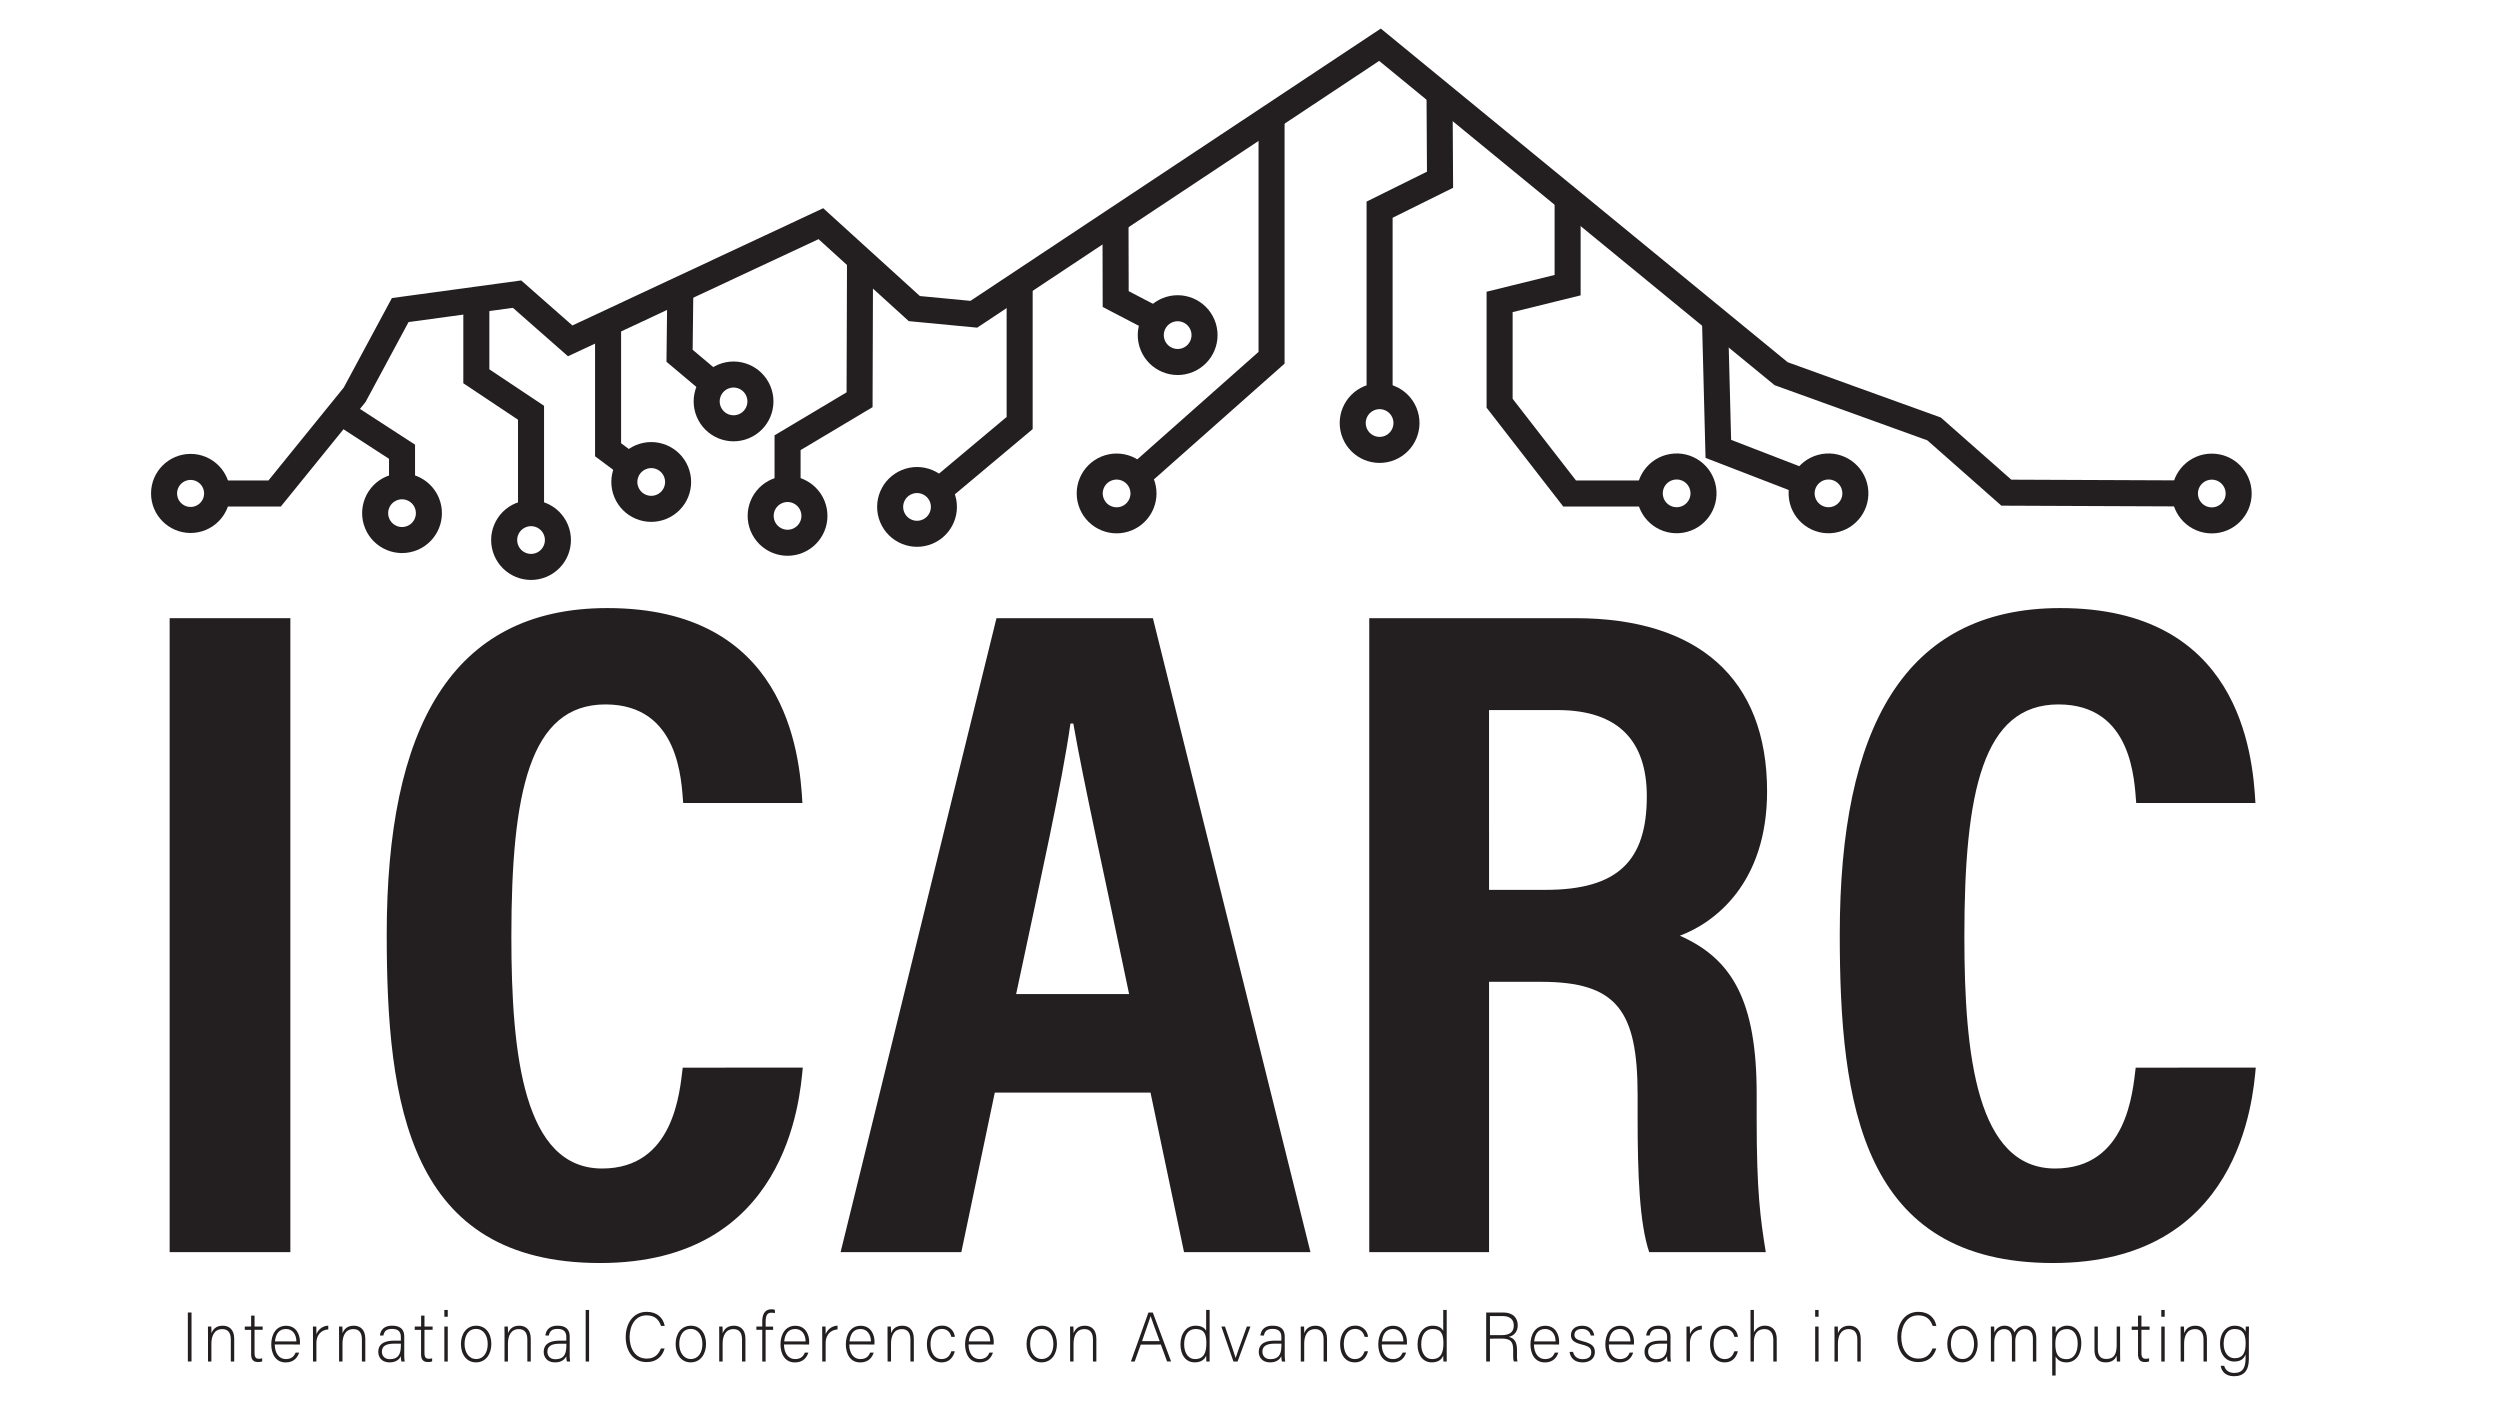<svg id="Layer_1" data-name="Layer 1" xmlns="http://www.w3.org/2000/svg" viewBox="0 0 1920 1080"><defs><style>.cls-1{fill:none;stroke:#231f20;stroke-miterlimit:10;stroke-width:20px;}.cls-2{fill:#231f20;}</style></defs><title>ICARC-Logo-black-svg-01</title><path class="cls-1" d="M161.05,379h49.88l61.44-75.8,35-65.07,89.74-12.23,40.79,35.89,192.53-90L702.21,237l45.68,4.35,311.93-207L1367.91,287l117.48,42.43,55.48,48.94,144.77.61"/><circle class="cls-1" cx="1698.65" cy="379.02" r="20.64"/><circle class="cls-1" cx="146.37" cy="378.96" r="20.37"/><path class="cls-1" d="M1317.12,245.56l2.56,99.18,65.92,25.47"/><circle class="cls-1" cx="1404.28" cy="378.96" r="20.64" transform="translate(-42.57 229.84) rotate(-9.22)"/><path class="cls-1" d="M1203.93,154.93V219l-52.23,12.88v77.81L1205.46,379h69.13"/><circle class="cls-1" cx="1287.66" cy="378.96" r="20.64" transform="translate(-44.08 211.15) rotate(-9.22)"/><path class="cls-1" d="M1105.57,71.87q.2,33.07.38,66.16l-46.42,23V307"/><circle class="cls-1" cx="1059.53" cy="324.88" r="20.64" transform="translate(-43.67 430.2) rotate(-22.5)"/><path class="cls-1" d="M976.56,89.6V274.76L873.6,366"/><circle class="cls-1" cx="857.55" cy="378.96" r="20.64" transform="translate(-79.74 357.02) rotate(-22.5)"/><path class="cls-1" d="M856.69,165.18q.07,32.25.16,64.51l35.33,18.43"/><circle class="cls-1" cx="904.44" cy="257.37" r="20.64" transform="translate(-29.64 365.71) rotate(-22.5)"/><path class="cls-1" d="M783.09,218V324.88L718.52,379"/><circle class="cls-1" cx="704.28" cy="389.3" r="20.64" transform="translate(-95.37 299.16) rotate(-22.5)"/><path class="cls-1" d="M660.5,199.09,660.15,307l-55.3,33V379"/><circle class="cls-1" cx="604.85" cy="396.19" r="20.64" transform="translate(-105.58 261.63) rotate(-22.5)"/><path class="cls-1" d="M522.47,224.24l-.57,49,30,25.23"/><circle class="cls-1" cx="563.37" cy="308.29" r="20.64" transform="translate(-75.09 239.06) rotate(-22.5)"/><path class="cls-1" d="M467,248.12v97.29l16.46,12.28"/><circle class="cls-1" cx="500.15" cy="370.15" r="20.64" transform="translate(-103.58 219.58) rotate(-22.5)"/><path class="cls-1" d="M365.83,230.12V289l42,28V396.5"/><path class="cls-1" d="M261.66,316.38l47.1,30.56v26.52"/><circle class="cls-1" cx="308.76" cy="394.11" r="20.64" transform="translate(-127.32 148.16) rotate(-22.5)"/><circle class="cls-1" cx="407.84" cy="414.75" r="20.64" transform="translate(-127.67 187.65) rotate(-22.5)"/><path class="cls-2" d="M223,474.76V961.64H130.29V474.76Z"/><path class="cls-2" d="M616.53,819.9C614.24,844.51,604.33,970,460.89,970,313.9,970,297,848.38,297,717.56,297,559.9,346.12,467,466.42,467,603.5,467,614.14,577.75,616.25,616.7H524.7C523.26,600.15,522,541,465,541c-58.12,0-72.27,67-72.27,178.42,0,91.81,9.72,178,69.71,178,55.16,0,59.58-58.8,61.88-77.45Z"/><path class="cls-2" d="M764,839.1,738.3,961.64H645.58L765.29,474.76H885.43l121,486.88H909.34L883.58,839.1Zm103.15-75.66c-19.28-93.19-34.72-161.29-42.85-207.78h-2.2c-6.29,44.82-22.67,118-41.71,207.78Z"/><path class="cls-2" d="M1143.59,754V961.64h-92V474.76h158.3c94,0,147.23,46.14,147.23,133,0,70.4-40,100.8-67,110.87,40,17.64,59,49.68,59,121.58v19.43c0,55.33,2.78,76,7,102h-89.54c-7.55-22.31-8.89-60.85-8.89-102.79V841.12c0-65.08-15.87-87.09-74.3-87.09Zm0-70.59H1187c55.9,0,77.75-22.65,77.75-71.86,0-41.93-21.27-66.22-68.64-66.22h-52.53Z"/><path class="cls-2" d="M1732.44,819.9C1730.15,844.51,1720.25,970,1576.8,970c-147,0-163.86-121.63-163.86-252.45C1412.94,559.9,1462,467,1582.33,467c137.09,0,147.73,110.73,149.84,149.68h-91.56C1639.17,600.15,1638,541,1580.9,541c-58.12,0-72.27,67-72.27,178.42,0,91.81,9.71,178,69.7,178,55.16,0,59.59-58.8,61.88-77.45Z"/><path class="cls-2" d="M147.09,1008v37.62h-2.83V1008Z"/><path class="cls-2" d="M159.74,1025.56c0-2.37,0-4.62-.05-6.77h2.57c.1.86.16,4.35.1,5.1,1.16-2.74,3.31-5.75,8.71-5.75,4.67,0,8.81,2.69,8.81,10.11v17.41h-2.62v-17c0-4.79-1.94-7.9-6.5-7.9-6.25,0-8.4,5.32-8.4,11.17v13.71h-2.62Z"/><path class="cls-2" d="M188,1018.79h4.87v-8.39h2.63v8.39h6.24v2.52h-6.24v17.47c0,3,.63,4.73,3.15,4.73a9.62,9.62,0,0,0,2.72-.32v2.36a8.91,8.91,0,0,1-3.25.48c-3.36,0-5.25-1.72-5.25-6v-18.71H188Z"/><path class="cls-2" d="M211,1032.54c.06,6.94,3.47,11.24,8.5,11.24s6.61-2.85,7.56-5h2.67c-1.1,3.54-3.88,7.57-10.33,7.57-8,0-11.07-7-11.07-13.86,0-7.69,3.72-14.3,11.38-14.3,8.08,0,10.65,7.15,10.65,12.2,0,.75,0,1.51,0,2.2Zm16.63-2.36c-.05-5.32-2.88-9.51-8-9.51-5.41,0-7.87,3.87-8.45,9.51Z"/><path class="cls-2" d="M240.37,1026.1c0-4.52-.05-6.45-.05-7.31h2.57c.05.86.11,2.58.11,6a10,10,0,0,1,9.12-6.67v2.9c-5.45.38-9.12,4.25-9.12,10.65v14h-2.63Z"/><path class="cls-2" d="M260.41,1025.56c0-2.37,0-4.62-.05-6.77h2.57c.11.86.16,4.35.11,5.1,1.15-2.74,3.3-5.75,8.7-5.75,4.67,0,8.82,2.69,8.82,10.11v17.41h-2.63v-17c0-4.79-1.94-7.9-6.5-7.9-6.24,0-8.39,5.32-8.39,11.17v13.71h-2.63Z"/><path class="cls-2" d="M310.46,1040.55a31.07,31.07,0,0,0,.37,5.11h-2.52a17.89,17.89,0,0,1-.47-4.14c-.89,2-3.2,4.78-8.61,4.78-6.08,0-8.7-4-8.7-8.06,0-5.91,4.45-8.6,12.32-8.6h5v-2.74c0-2.68-.79-6.29-6.77-6.29-5.3,0-6.09,2.85-6.66,5.06h-2.62c.31-3,2.09-7.53,9.33-7.53,6,0,9.34,2.58,9.34,8.49Zm-2.57-8.6h-5.14c-5.82,0-9.44,1.56-9.44,6.18,0,3.39,2.36,5.7,6,5.7,7.5,0,8.55-5.1,8.55-10.91Z"/><path class="cls-2" d="M318.54,1018.79h4.88v-8.39H326v8.39h6.25v2.52H326v17.47c0,3,.63,4.73,3.15,4.73a9.64,9.64,0,0,0,2.73-.32v2.36a8.91,8.91,0,0,1-3.25.48c-3.36,0-5.25-1.72-5.25-6v-18.71h-4.88Z"/><path class="cls-2" d="M341.26,1006.05h2.62v5.21h-2.62Zm0,12.74h2.62v26.87h-2.62Z"/><path class="cls-2" d="M377.35,1032.17c0,7.47-4,14.13-11.86,14.13-7.08,0-11.49-6-11.49-14.08,0-7.68,4.15-14.08,11.76-14.08C372.73,1018.14,377.35,1023.73,377.35,1032.17Zm-20.57,0c0,6.4,3.36,11.56,8.92,11.56s8.87-4.79,8.87-11.56c0-6.34-3.15-11.55-9-11.55C359.62,1020.67,356.78,1025.77,356.78,1032.22Z"/><path class="cls-2" d="M387.47,1025.56c0-2.37,0-4.62-.05-6.77H390c.11.86.16,4.35.11,5.1,1.15-2.74,3.3-5.75,8.71-5.75,4.66,0,8.81,2.69,8.81,10.11v17.41H405v-17c0-4.79-1.95-7.9-6.51-7.9-6.24,0-8.39,5.32-8.39,11.17v13.71h-2.63Z"/><path class="cls-2" d="M437.52,1040.55a31.07,31.07,0,0,0,.37,5.11h-2.52a17.89,17.89,0,0,1-.47-4.14c-.89,2-3.2,4.78-8.6,4.78-6.09,0-8.71-4-8.71-8.06,0-5.91,4.46-8.6,12.33-8.6h5v-2.74c0-2.68-.79-6.29-6.77-6.29-5.3,0-6.08,2.85-6.66,5.06h-2.62c.31-3,2.09-7.53,9.33-7.53,6,0,9.34,2.58,9.34,8.49ZM435,1032h-5.14c-5.82,0-9.44,1.56-9.44,6.18,0,3.39,2.36,5.7,6,5.7,7.5,0,8.55-5.1,8.55-10.91Z"/><path class="cls-2" d="M449.8,1045.66v-39.61h2.62v39.61Z"/><path class="cls-2" d="M510.44,1035.61c-1.73,6-6,10.48-13.79,10.48-10.55,0-16.11-8.6-16.11-19.19,0-10.15,5.46-19.4,16.16-19.4,7.92,0,12.59,4.52,13.8,10.8h-2.84c-1.68-4.89-4.77-8.11-11.12-8.11-9.13,0-13,8.54-13,16.66s3.78,16.55,13.17,16.55c6,0,9-3.17,10.86-7.79Z"/><path class="cls-2" d="M542.23,1032.17c0,7.47-4,14.13-11.85,14.13-7.08,0-11.49-6-11.49-14.08,0-7.68,4.14-14.08,11.75-14.08C537.62,1018.14,542.23,1023.73,542.23,1032.17Zm-20.56,0c0,6.4,3.36,11.56,8.92,11.56s8.86-4.79,8.86-11.56c0-6.34-3.14-11.55-9-11.55C524.5,1020.67,521.67,1025.77,521.67,1032.22Z"/><path class="cls-2" d="M552.36,1025.56c0-2.37,0-4.62-.05-6.77h2.57c.1.86.16,4.35.1,5.1,1.16-2.74,3.31-5.75,8.71-5.75,4.67,0,8.81,2.69,8.81,10.11v17.41h-2.62v-17c0-4.79-1.94-7.9-6.5-7.9-6.25,0-8.4,5.32-8.4,11.17v13.71h-2.62Z"/><path class="cls-2" d="M585.41,1045.66v-24.35H580.9v-2.52h4.51V1015c0-4.51,1.26-9.46,7.13-9.46a9.31,9.31,0,0,1,2.57.38v2.58a12.35,12.35,0,0,0-2.83-.32c-3.09,0-4.25,2.25-4.25,6.93v3.71h5.72v2.52H588v24.35Z"/><path class="cls-2" d="M602.09,1032.54c.06,6.94,3.46,11.24,8.5,11.24s6.61-2.85,7.56-5h2.67c-1.1,3.54-3.88,7.57-10.33,7.57-8,0-11.07-7-11.07-13.86,0-7.69,3.72-14.3,11.38-14.3,8.08,0,10.65,7.15,10.65,12.2,0,.75,0,1.51-.05,2.2Zm16.63-2.36c-.05-5.32-2.88-9.51-8-9.51-5.41,0-7.87,3.87-8.45,9.51Z"/><path class="cls-2" d="M631.47,1026.1c0-4.52-.05-6.45-.05-7.31H634c0,.86.1,2.58.1,6a10,10,0,0,1,9.13-6.67v2.9c-5.45.38-9.13,4.25-9.13,10.65v14h-2.62Z"/><path class="cls-2" d="M652.25,1032.54c0,6.94,3.46,11.24,8.49,11.24s6.61-2.85,7.56-5H671c-1.1,3.54-3.88,7.57-10.33,7.57-8,0-11.07-7-11.07-13.86,0-7.69,3.73-14.3,11.38-14.3,8.08,0,10.65,7.15,10.65,12.2,0,.75,0,1.51-.05,2.2Zm16.63-2.36c-.06-5.32-2.89-9.51-8-9.51-5.4,0-7.87,3.87-8.45,9.51Z"/><path class="cls-2" d="M681.62,1025.56c0-2.37,0-4.62,0-6.77h2.57c.11.86.16,4.35.11,5.1,1.15-2.74,3.3-5.75,8.71-5.75,4.66,0,8.81,2.69,8.81,10.11v17.41h-2.62v-17c0-4.79-1.95-7.9-6.51-7.9-6.24,0-8.39,5.32-8.39,11.17v13.71h-2.63Z"/><path class="cls-2" d="M733.3,1037.76c-1.26,4.73-4.3,8.54-10.18,8.54-6.56,0-11.23-5-11.23-14,0-7.36,3.83-14.19,11.55-14.19a9.47,9.47,0,0,1,9.86,8.6h-2.68c-.78-3.12-2.78-6.07-7.24-6.07-5.56,0-8.71,4.83-8.71,11.55,0,6.4,2.94,11.56,8.45,11.56,3.83,0,6.14-2,7.5-6Z"/><path class="cls-2" d="M743.84,1032.54c.06,6.94,3.46,11.24,8.5,11.24s6.61-2.85,7.56-5h2.67c-1.1,3.54-3.88,7.57-10.33,7.57-8,0-11.07-7-11.07-13.86,0-7.69,3.72-14.3,11.38-14.3,8.08,0,10.65,7.15,10.65,12.2,0,.75,0,1.51-.05,2.2Zm16.63-2.36c-.05-5.32-2.88-9.51-8-9.51-5.41,0-7.87,3.87-8.45,9.51Z"/><path class="cls-2" d="M811.73,1032.17c0,7.47-4,14.13-11.86,14.13-7.08,0-11.49-6-11.49-14.08,0-7.68,4.15-14.08,11.75-14.08C807.11,1018.14,811.73,1023.73,811.73,1032.17Zm-20.57,0c0,6.4,3.36,11.56,8.92,11.56S809,1039,809,1032.22c0-6.34-3.15-11.55-9-11.55C794,1020.67,791.16,1025.77,791.16,1032.22Z"/><path class="cls-2" d="M821.85,1025.56c0-2.37,0-4.62-.05-6.77h2.57c.11.86.16,4.35.11,5.1,1.15-2.74,3.3-5.75,8.7-5.75,4.67,0,8.82,2.69,8.82,10.11v17.41h-2.62v-17c0-4.79-2-7.9-6.51-7.9-6.24,0-8.39,5.32-8.39,11.17v13.71h-2.63Z"/><path class="cls-2" d="M876.1,1032.65l-4.67,13h-2.89L882,1008h3.35l14.06,37.62h-3.09l-4.78-13Zm14.53-2.68c-4.09-11.18-6.19-16.56-6.93-19.08h-.05c-.89,2.85-3.25,9.51-6.56,19.08Z"/><path class="cls-2" d="M929,1006.05v31.87c0,2.58,0,5,0,7.74h-2.52c-.1-.65-.16-3.17-.16-4.52-1.31,3.28-4.24,5.16-8.81,5.16-6.82,0-10.91-5.69-10.91-13.76,0-8.27,4.46-14.4,11.59-14.4,5.25,0,7.35,2.31,8.13,4v-16.12Zm-19.57,26.39c0,7.36,3.72,11.34,8.24,11.34,6.92,0,8.81-4.89,8.81-12.2,0-6.93-1.63-10.91-8.34-10.91C912.92,1020.67,909.41,1024.91,909.41,1032.44Z"/><path class="cls-2" d="M940.78,1018.79c4.25,12.3,7.19,20.69,8.19,24.13h0c.57-2,3.51-10,8.6-24.13h2.78l-9.91,26.87h-3.15L938,1018.79Z"/><path class="cls-2" d="M986.69,1040.55a32.62,32.62,0,0,0,.36,5.11h-2.51a18.26,18.26,0,0,1-.48-4.14c-.89,2-3.2,4.78-8.6,4.78-6.09,0-8.71-4-8.71-8.06,0-5.91,4.46-8.6,12.33-8.6h5v-2.74c0-2.68-.78-6.29-6.76-6.29-5.3,0-6.09,2.85-6.67,5.06H968c.32-3,2.1-7.53,9.34-7.53,6,0,9.34,2.58,9.34,8.49Zm-2.57-8.6H979c-5.82,0-9.44,1.56-9.44,6.18,0,3.39,2.36,5.7,6,5.7,7.51,0,8.56-5.1,8.56-10.91Z"/><path class="cls-2" d="M999,1025.56c0-2.37,0-4.62-.05-6.77h2.57c.11.86.16,4.35.11,5.1,1.15-2.74,3.3-5.75,8.7-5.75,4.67,0,8.82,2.69,8.82,10.11v17.41h-2.63v-17c0-4.79-1.94-7.9-6.5-7.9-6.24,0-8.39,5.32-8.39,11.17v13.71H999Z"/><path class="cls-2" d="M1050.64,1037.76c-1.26,4.73-4.31,8.54-10.18,8.54-6.56,0-11.23-5-11.23-14,0-7.36,3.83-14.19,11.54-14.19a9.48,9.48,0,0,1,9.87,8.6H1048c-.79-3.12-2.78-6.07-7.24-6.07-5.56,0-8.71,4.83-8.71,11.55,0,6.4,2.94,11.56,8.45,11.56,3.83,0,6.14-2,7.5-6Z"/><path class="cls-2" d="M1061.18,1032.54c0,6.94,3.46,11.24,8.5,11.24s6.61-2.85,7.55-5h2.68c-1.1,3.54-3.88,7.57-10.33,7.57-8,0-11.07-7-11.07-13.86,0-7.69,3.72-14.3,11.38-14.3,8.08,0,10.65,7.15,10.65,12.2,0,.75,0,1.51,0,2.2Zm16.63-2.36c0-5.32-2.88-9.51-8-9.51-5.41,0-7.87,3.87-8.45,9.51Z"/><path class="cls-2" d="M1111.07,1006.05v31.87c0,2.58,0,5,0,7.74h-2.51c-.11-.65-.16-3.17-.16-4.52-1.31,3.28-4.25,5.16-8.82,5.16-6.82,0-10.91-5.69-10.91-13.76,0-8.27,4.46-14.4,11.6-14.4,5.24,0,7.34,2.31,8.13,4v-16.12Zm-19.57,26.39c0,7.36,3.73,11.34,8.24,11.34,6.92,0,8.81-4.89,8.81-12.2,0-6.93-1.62-10.91-8.34-10.91C1095,1020.67,1091.5,1024.91,1091.5,1032.44Z"/><path class="cls-2" d="M1144.28,1028.09v17.57h-2.89V1008h13.17c7.24,0,11.07,4,11.07,9.89,0,4.78-2.78,7.9-6.87,8.81,3.78.92,6.29,3.44,6.29,9.84V1038c0,2.63-.21,6.18.48,7.63h-2.89c-.68-1.61-.52-4.62-.52-7.85v-1c0-6.18-1.79-8.75-8.82-8.75Zm0-2.69h8.86c6.46,0,9.45-2.47,9.45-7.42,0-4.62-2.94-7.25-8.66-7.25h-9.65Z"/><path class="cls-2" d="M1178.06,1032.54c.06,6.94,3.47,11.24,8.5,11.24s6.61-2.85,7.56-5h2.67c-1.1,3.54-3.88,7.57-10.33,7.57-8,0-11.07-7-11.07-13.86,0-7.69,3.72-14.3,11.38-14.3,8.08,0,10.65,7.15,10.65,12.2,0,.75,0,1.51-.05,2.2Zm16.63-2.36c0-5.32-2.88-9.51-8-9.51-5.41,0-7.87,3.87-8.45,9.51Z"/><path class="cls-2" d="M1208.07,1038.24c.89,3.5,3.31,5.59,7.45,5.59,4.67,0,6.56-2.2,6.56-5.21s-1.26-4.57-7.14-6c-6.76-1.67-8.44-3.76-8.44-7.31,0-3.71,2.73-7.15,8.65-7.15s8.77,3.71,9.19,7.53h-2.63c-.47-2.26-2.2-5.06-6.66-5.06s-5.88,2.32-5.88,4.47c0,2.47,1.26,3.7,6.46,5,7.39,1.83,9.23,4.3,9.23,8.33,0,4.89-3.88,7.9-9.39,7.9-6,0-9.34-3.22-10.07-8.06Z"/><path class="cls-2" d="M1235.56,1032.54c0,6.94,3.46,11.24,8.5,11.24s6.61-2.85,7.55-5h2.68c-1.1,3.54-3.88,7.57-10.33,7.57-8,0-11.07-7-11.07-13.86,0-7.69,3.72-14.3,11.38-14.3,8.08,0,10.65,7.15,10.65,12.2,0,.75,0,1.51-.05,2.2Zm16.63-2.36c0-5.32-2.88-9.51-8-9.51-5.41,0-7.87,3.87-8.45,9.51Z"/><path class="cls-2" d="M1282.93,1040.55a31.07,31.07,0,0,0,.37,5.11h-2.52a18.5,18.5,0,0,1-.47-4.14c-.89,2-3.2,4.78-8.6,4.78-6.09,0-8.71-4-8.71-8.06,0-5.91,4.46-8.6,12.33-8.6h5v-2.74c0-2.68-.79-6.29-6.77-6.29-5.29,0-6.08,2.85-6.66,5.06h-2.62c.31-3,2.1-7.53,9.34-7.53,6,0,9.33,2.58,9.33,8.49Zm-2.57-8.6h-5.14c-5.82,0-9.44,1.56-9.44,6.18,0,3.39,2.36,5.7,6,5.7,7.5,0,8.55-5.1,8.55-10.91Z"/><path class="cls-2" d="M1295.21,1026.1c0-4.52,0-6.45,0-7.31h2.57c0,.86.1,2.58.1,6a10,10,0,0,1,9.13-6.67v2.9c-5.45.38-9.13,4.25-9.13,10.65v14h-2.62Z"/><path class="cls-2" d="M1334.71,1037.76c-1.26,4.73-4.3,8.54-10.17,8.54-6.56,0-11.23-5-11.23-14,0-7.36,3.83-14.19,11.54-14.19a9.47,9.47,0,0,1,9.86,8.6H1332c-.79-3.12-2.78-6.07-7.24-6.07-5.56,0-8.71,4.83-8.71,11.55,0,6.4,2.94,11.56,8.45,11.56,3.83,0,6.13-2,7.5-6Z"/><path class="cls-2" d="M1347,1006.05v17.25a9.14,9.14,0,0,1,8.66-5.16c3.72,0,8.86,1.94,8.86,10.43v17.09h-2.62v-16.55c0-5.32-2.36-8.33-6.71-8.33-5.2,0-8.19,3.27-8.19,9.88v15h-2.62v-39.61Z"/><path class="cls-2" d="M1394.05,1006.05h2.62v5.21h-2.62Zm0,12.74h2.62v26.87h-2.62Z"/><path class="cls-2" d="M1408.89,1025.56c0-2.37,0-4.62-.05-6.77h2.57c.11.86.16,4.35.11,5.1,1.15-2.74,3.3-5.75,8.7-5.75,4.67,0,8.82,2.69,8.82,10.11v17.41h-2.62v-17c0-4.79-2-7.9-6.51-7.9-6.24,0-8.39,5.32-8.39,11.17v13.71h-2.63Z"/><path class="cls-2" d="M1487.06,1035.61c-1.73,6-6,10.48-13.8,10.48-10.54,0-16.1-8.6-16.1-19.19,0-10.15,5.45-19.4,16.16-19.4,7.92,0,12.59,4.52,13.79,10.8h-2.83c-1.68-4.89-4.77-8.11-11.12-8.11-9.13,0-13,8.54-13,16.66s3.78,16.55,13.17,16.55c6,0,9-3.17,10.86-7.79Z"/><path class="cls-2" d="M1518.85,1032.17c0,7.47-4,14.13-11.85,14.13-7.09,0-11.49-6-11.49-14.08,0-7.68,4.14-14.08,11.75-14.08C1514.23,1018.14,1518.85,1023.73,1518.85,1032.17Zm-20.56,0c0,6.4,3.35,11.56,8.91,11.56s8.87-4.79,8.87-11.56c0-6.34-3.15-11.55-9-11.55C1501.12,1020.67,1498.29,1025.77,1498.29,1032.22Z"/><path class="cls-2" d="M1529,1025.72c0-2.31,0-4.84-.06-6.93h2.57c.06.91.16,3.22.11,4.78a8.21,8.21,0,0,1,7.87-5.43c3.67,0,6.56,1.88,7.61,5.32a8.91,8.91,0,0,1,8.55-5.32c4,0,8.23,2.37,8.23,9.84v17.68h-2.62V1028.3c0-3.6-1.26-7.52-6.14-7.52-5.09,0-7.39,4.19-7.39,9.4v15.48h-2.58v-17.31c0-3.92-1.15-7.57-6-7.57-5.08,0-7.55,4.62-7.55,10.1v14.78H1529Z"/><path class="cls-2" d="M1578.71,1041.68v14.73h-2.62v-31c0-2.21,0-4.57-.06-6.61h2.57c.11,1,.11,2.63.11,4.83a9.62,9.62,0,0,1,9.23-5.48c6.19,0,10.49,5.32,10.49,13.38,0,9.68-5,14.78-11.38,14.78C1582.43,1046.3,1580,1044.21,1578.71,1041.68Zm16.94-10c0-6.23-2.93-10.91-8.13-10.91-6.34,0-9,4.09-9,11.4s2,11.66,8.61,11.66C1592.61,1043.78,1595.65,1039.05,1595.65,1031.63Z"/><path class="cls-2" d="M1628.23,1037.81c0,2.64.06,6.83.06,7.85h-2.52a42.65,42.65,0,0,1-.16-4.68c-1.1,3.17-3.78,5.32-8.45,5.32-3.77,0-8.6-1.5-8.6-9.72v-17.79h2.57v17.14c0,3.92,1.21,7.74,6.4,7.74,5.88,0,8.08-3.39,8.08-11.07v-13.81h2.62Z"/><path class="cls-2" d="M1637.15,1018.79H1642v-8.39h2.62v8.39h6.25v2.52h-6.25v17.47c0,3,.63,4.73,3.15,4.73a9.64,9.64,0,0,0,2.73-.32v2.36a8.91,8.91,0,0,1-3.25.48c-3.36,0-5.25-1.72-5.25-6v-18.71h-4.88Z"/><path class="cls-2" d="M1659.87,1006.05h2.62v5.21h-2.62Zm0,12.74h2.62v26.87h-2.62Z"/><path class="cls-2" d="M1674.71,1025.56c0-2.37,0-4.62,0-6.77h2.57c.11.86.16,4.35.11,5.1,1.15-2.74,3.3-5.75,8.71-5.75,4.66,0,8.81,2.69,8.81,10.11v17.41h-2.62v-17c0-4.79-2-7.9-6.51-7.9-6.24,0-8.39,5.32-8.39,11.17v13.71h-2.63Z"/><path class="cls-2" d="M1727.12,1043.83c0,8.6-3.72,13.11-11.33,13.11-6.82,0-9.65-3.92-10.28-8h2.67c1,3.7,3.94,5.48,7.72,5.48,6.82,0,8.7-4.52,8.7-11.34v-2.8c-1.41,3.5-4,5.38-8.76,5.38-6.13,0-10.86-5.11-10.86-13.44,0-9,5-14.08,11.23-14.08,5.35,0,7.66,2.58,8.39,4.73.06-1.56.11-3.44.16-4.08h2.47c0,1-.11,5.21-.11,7.79Zm-19.36-11.71c0,6.39,3.31,11,8.35,11,6.55,0,8.55-4.46,8.55-11.44s-2.1-11-8.4-11C1710.23,1020.67,1707.76,1026,1707.76,1032.12Z"/></svg>